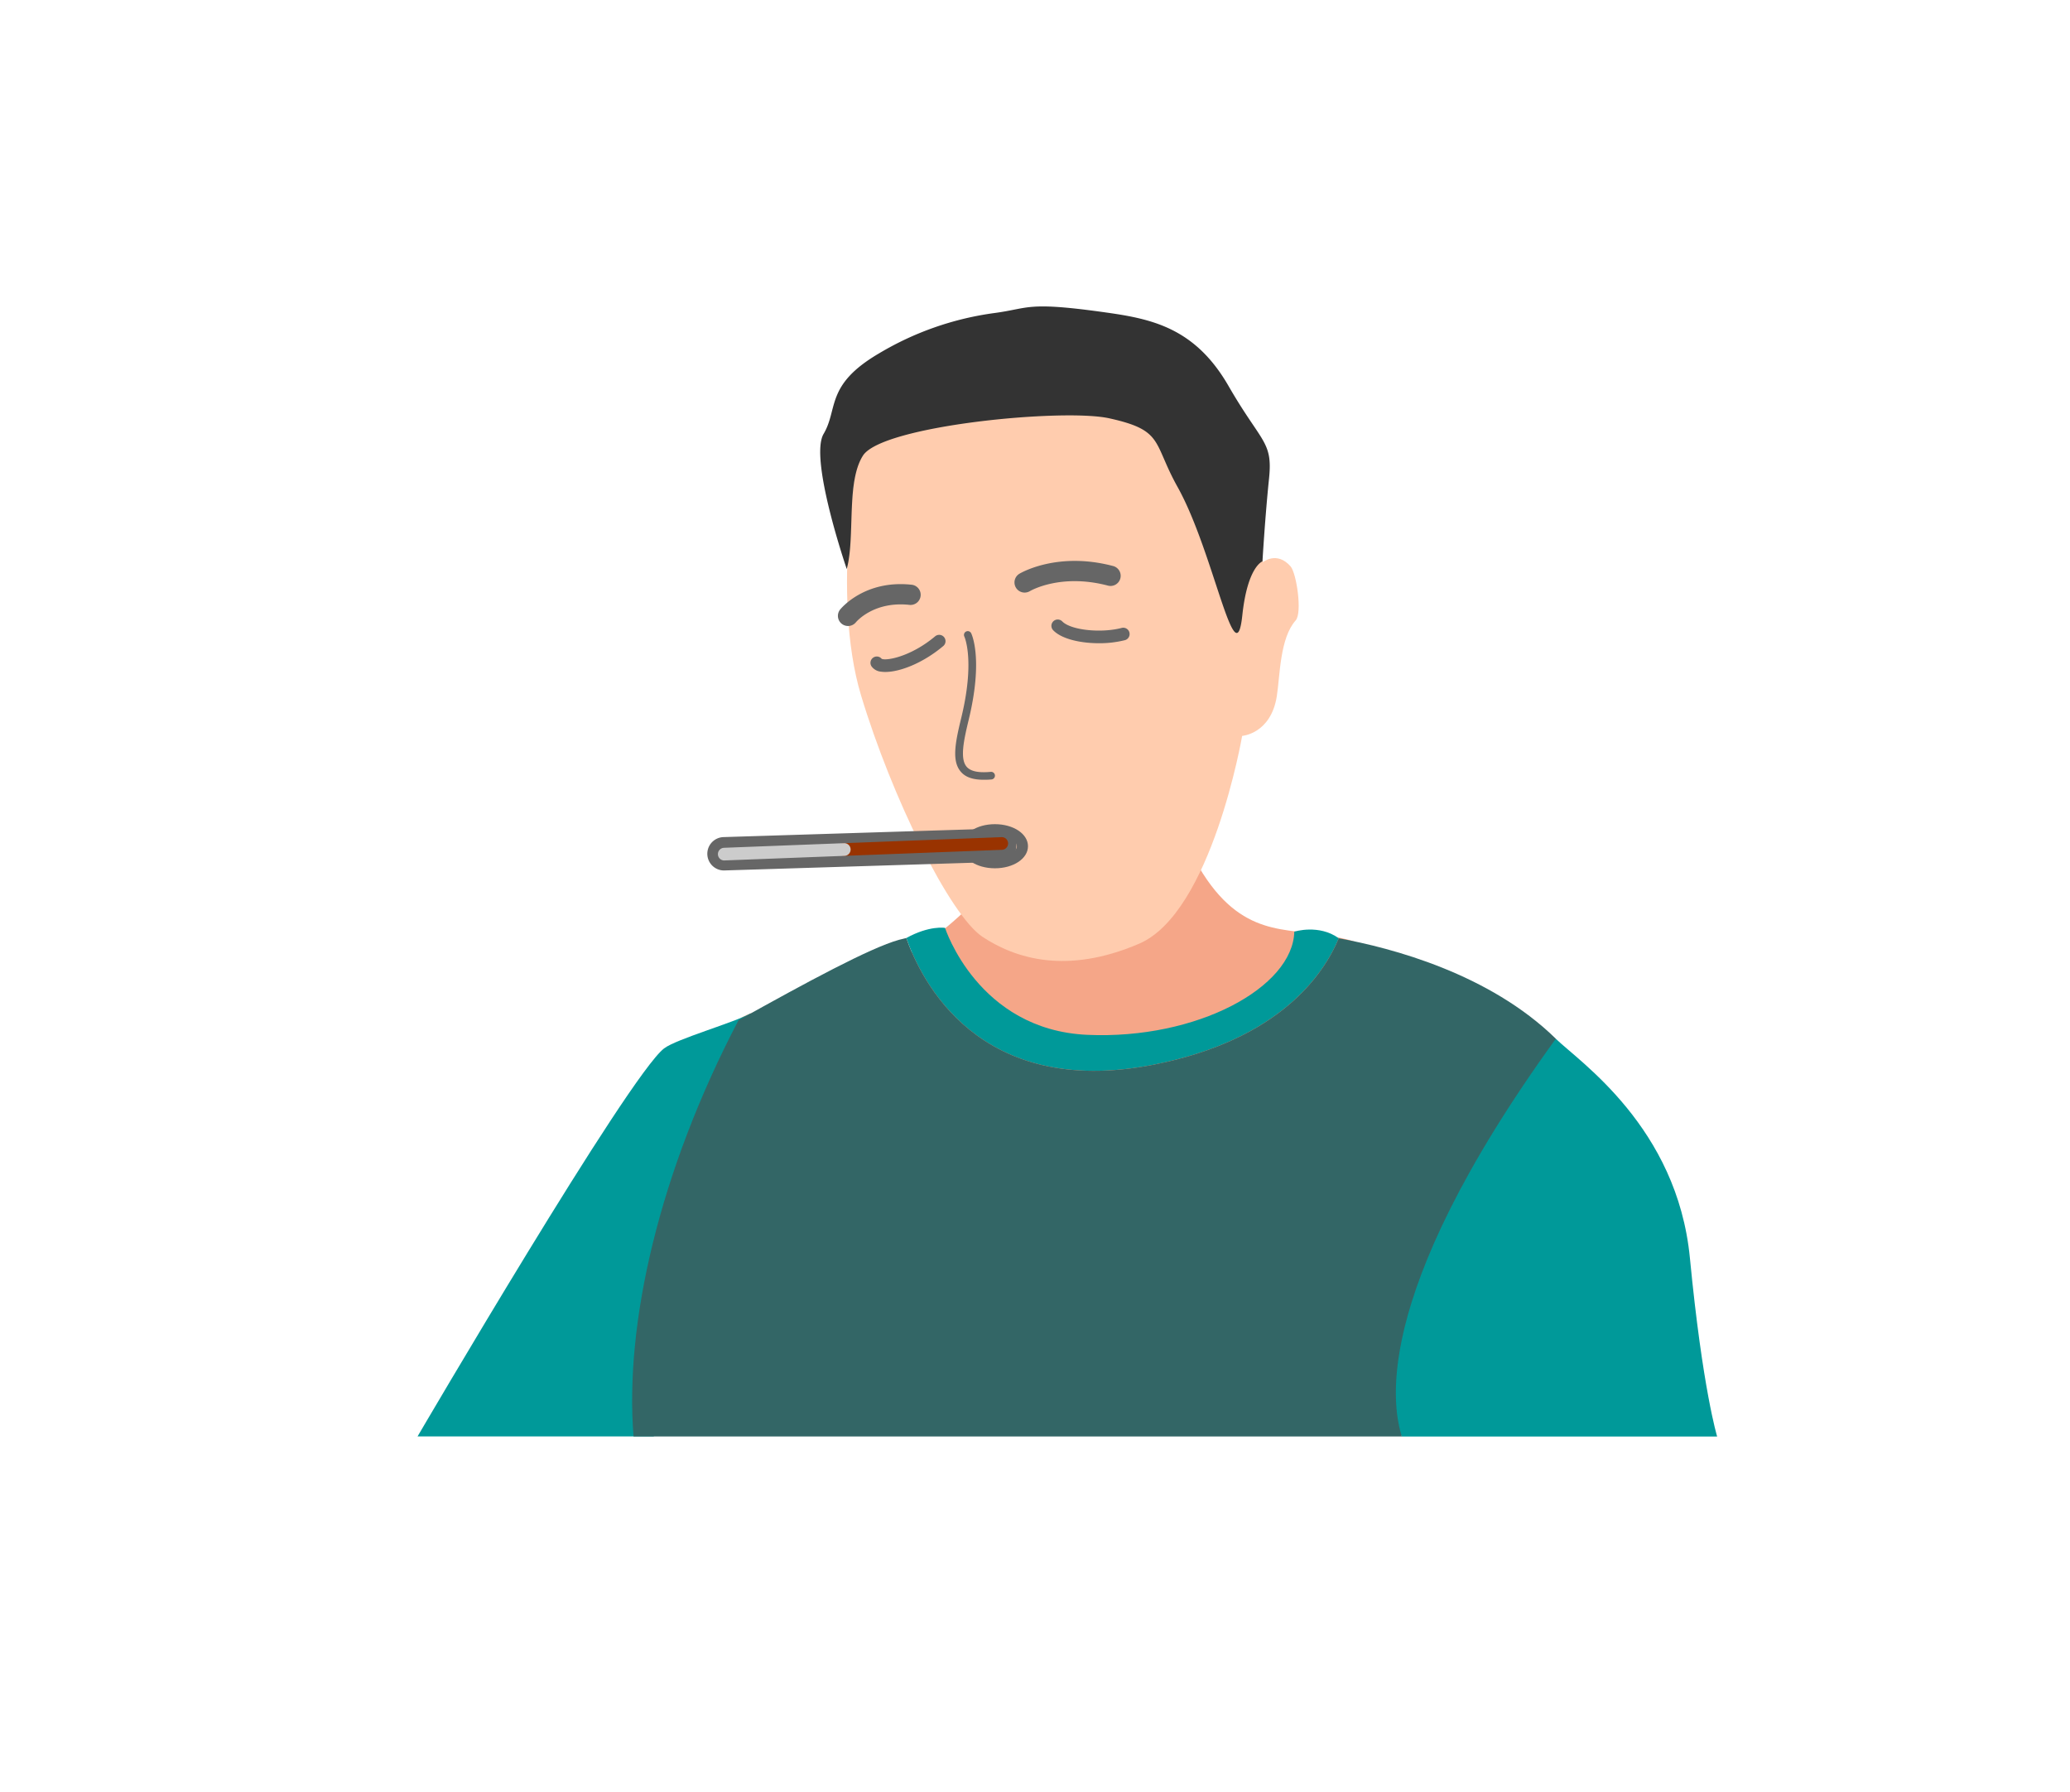<svg xmlns="http://www.w3.org/2000/svg" viewBox="0 0 817.02 707.25"><defs><style>.cls-1{fill:#f5a688;}.cls-2{fill:#ffccae;}.cls-3{fill:#666;}.cls-4{fill:#930;}.cls-5{fill:#ccc;}.cls-6{fill:#099;}.cls-7{fill:#366;}.cls-8{fill:#333;}</style></defs><g id="Layer_12" data-name="Layer 12"><path class="cls-1" d="M467,329.92c16.43,37.45,34.6,36.26,50.9,38.47,20.66,2.8,19.55,4.12,24.68,9.87,18.55,20.81,15.15,65.49-2.73,88.17-43.14,54.76-238.13-7.69-249.44-60.51-2.75-12.8,54.38-2.81,101.36-58"/><path class="cls-2" d="M339.19,176.55s-11.41,57.87.68,97.95,35.06,86.74,47.95,95.24,33.16,15,61.81,2.68,40.64-82,40.64-82,11.33-.79,13.68-15.66c1.28-8.12,1.17-22.89,7.45-29.92,2.66-3,.33-18.57-2-21.3-5.4-6.2-10.93-1.7-10.93-1.7s-13-50.08-11.22-54.8S379,112.33,339.19,176.55Z"/><path class="cls-3" d="M392.69,342.67c-7.32,0-13.05-3.82-13.05-8.7s5.73-8.71,13.05-8.71,13.05,3.83,13.05,8.71S400,342.67,392.69,342.67Zm0-13c-5,0-8.66,2.27-8.66,4.31s3.7,4.31,8.66,4.31,8.66-2.28,8.66-4.31S397.64,329.66,392.69,329.66Z"/><path class="cls-3" d="M334.71,247.05a4,4,0,0,1-3.12-6.49c.39-.48,9.68-11.76,28.07-9.81a4,4,0,1,1-.84,7.95c-13.89-1.46-20.73,6.55-21,6.89A4,4,0,0,1,334.71,247.05Z"/><path class="cls-3" d="M404.4,233.86a4,4,0,0,1-2.08-7.41c.6-.36,15-8.83,36.86-3.11a4,4,0,1,1-2,7.74c-18.46-4.82-30.23,1.94-30.72,2.23A4.06,4.06,0,0,1,404.4,233.86Z"/><path class="cls-3" d="M388.24,307.73c-4.21,0-7.17-1-9-3.16-3.64-4.2-2.24-11.4.13-21.13,5.57-22.8,1.3-32.11,1.26-32.2a1.5,1.5,0,0,1,2.69-1.33c.2.41,4.85,10.18-1,34.24-2,8.27-3.47,15.36-.78,18.46,1.57,1.81,4.68,2.46,9.51,2a1.5,1.5,0,1,1,.29,3A30.21,30.21,0,0,1,388.24,307.73Z"/><path class="cls-3" d="M349.46,265.19a10.89,10.89,0,0,1-1.67-.11,5.17,5.17,0,0,1-3.83-2.15A2.5,2.5,0,0,1,348,260c1.8.86,11.4-.77,21.05-8.84a2.5,2.5,0,1,1,3.2,3.84C364,261.91,355,265.19,349.46,265.19Z"/><path class="cls-3" d="M433.74,253.85c-7.27,0-14.66-1.65-18-5.07a2.5,2.5,0,1,1,3.55-3.52c3.38,3.42,15.2,4.7,23.43,2.55a2.5,2.5,0,0,1,1.26,4.84A41.42,41.42,0,0,1,433.74,253.85Z"/><path class="cls-3" d="M285.76,343.53a6.59,6.59,0,0,1-6.58-6.38,6.59,6.59,0,0,1,6.37-6.79l109-3.4a6.59,6.59,0,0,1,.41,13.17l-109,3.39Zm109-11.57h0l-109,3.4a1.61,1.61,0,0,0-1.54,1.63,1.6,1.6,0,0,0,.51,1.1,1.55,1.55,0,0,0,1.13.44l109-3.4a1.57,1.57,0,0,0,1.1-.5,1.58,1.58,0,0,0-1.16-2.67Z"/><path class="cls-4" d="M333.23,337.76a2.5,2.5,0,0,1-.1-5l62.16-2.38a2.49,2.49,0,0,1,2.6,2.4,2.52,2.52,0,0,1-2.41,2.6l-62.15,2.38Z"/><path class="cls-5" d="M285.91,339.58a2.5,2.5,0,0,1-.1-5l47.32-1.82a2.5,2.5,0,0,1,.2,5L286,339.57Z"/><path class="cls-6" d="M455.26,420.19c49.93-9.8,67.3-35.83,73.15-49.9-7.81-5.68-17.55-2.62-17.55-2.62-.58,22-38.43,42.65-81.67,40.73S373,366.19,373,366.19s-6.11-1.07-15.28,4C363.44,386.63,386.16,433.74,455.26,420.19Z"/><path class="cls-6" d="M667,496.49c-5-51.71-43.78-77.59-52.94-86.56-36.49,0-87.28,102.87-60.81,157H677.75S672,548.19,667,496.49Z"/><path class="cls-6" d="M296.35,399.9c-6.59,3.68-29.44,10.15-34.25,13.86-14,10.77-97.29,153.12-97.29,153.12h93.25C254.54,522.65,264.94,459.92,296.35,399.9Z"/><path class="cls-7" d="M553.27,566.88c-2.78-9.44-14.53-52.88,60.81-156.95-26.19-25.64-64.64-35.81-85.67-39.64-5.85,14.07-23.22,40.1-73.15,49.9-69.1,13.55-91.82-33.56-97.56-50-.95.21-1.91.44-2.85.7-11.47,3.2-36.57,16.8-63.36,31.74-31.42,60-45,120-41.43,164.27H553.27Z"/><path class="cls-8" d="M334.2,224.54s-14.94-43.47-9.12-53.32.58-19.24,21.74-31.68a120.09,120.09,0,0,1,45.67-16c14.1-1.88,12.45-4.69,44.39-.17,18.05,2.55,34.91,6.22,48,28.93s17.54,21.77,16,36.6-2.59,32.65-2.59,32.65-5.9,2-7.95,21.28c-2.71,25.44-11.24-25-25.55-50.64-9.88-17.68-5.34-22.36-27-27.11-18.11-4-89.56,2.85-97.17,14.71-6.7,10.44-3,32.12-6.4,44.75"/></g></svg>